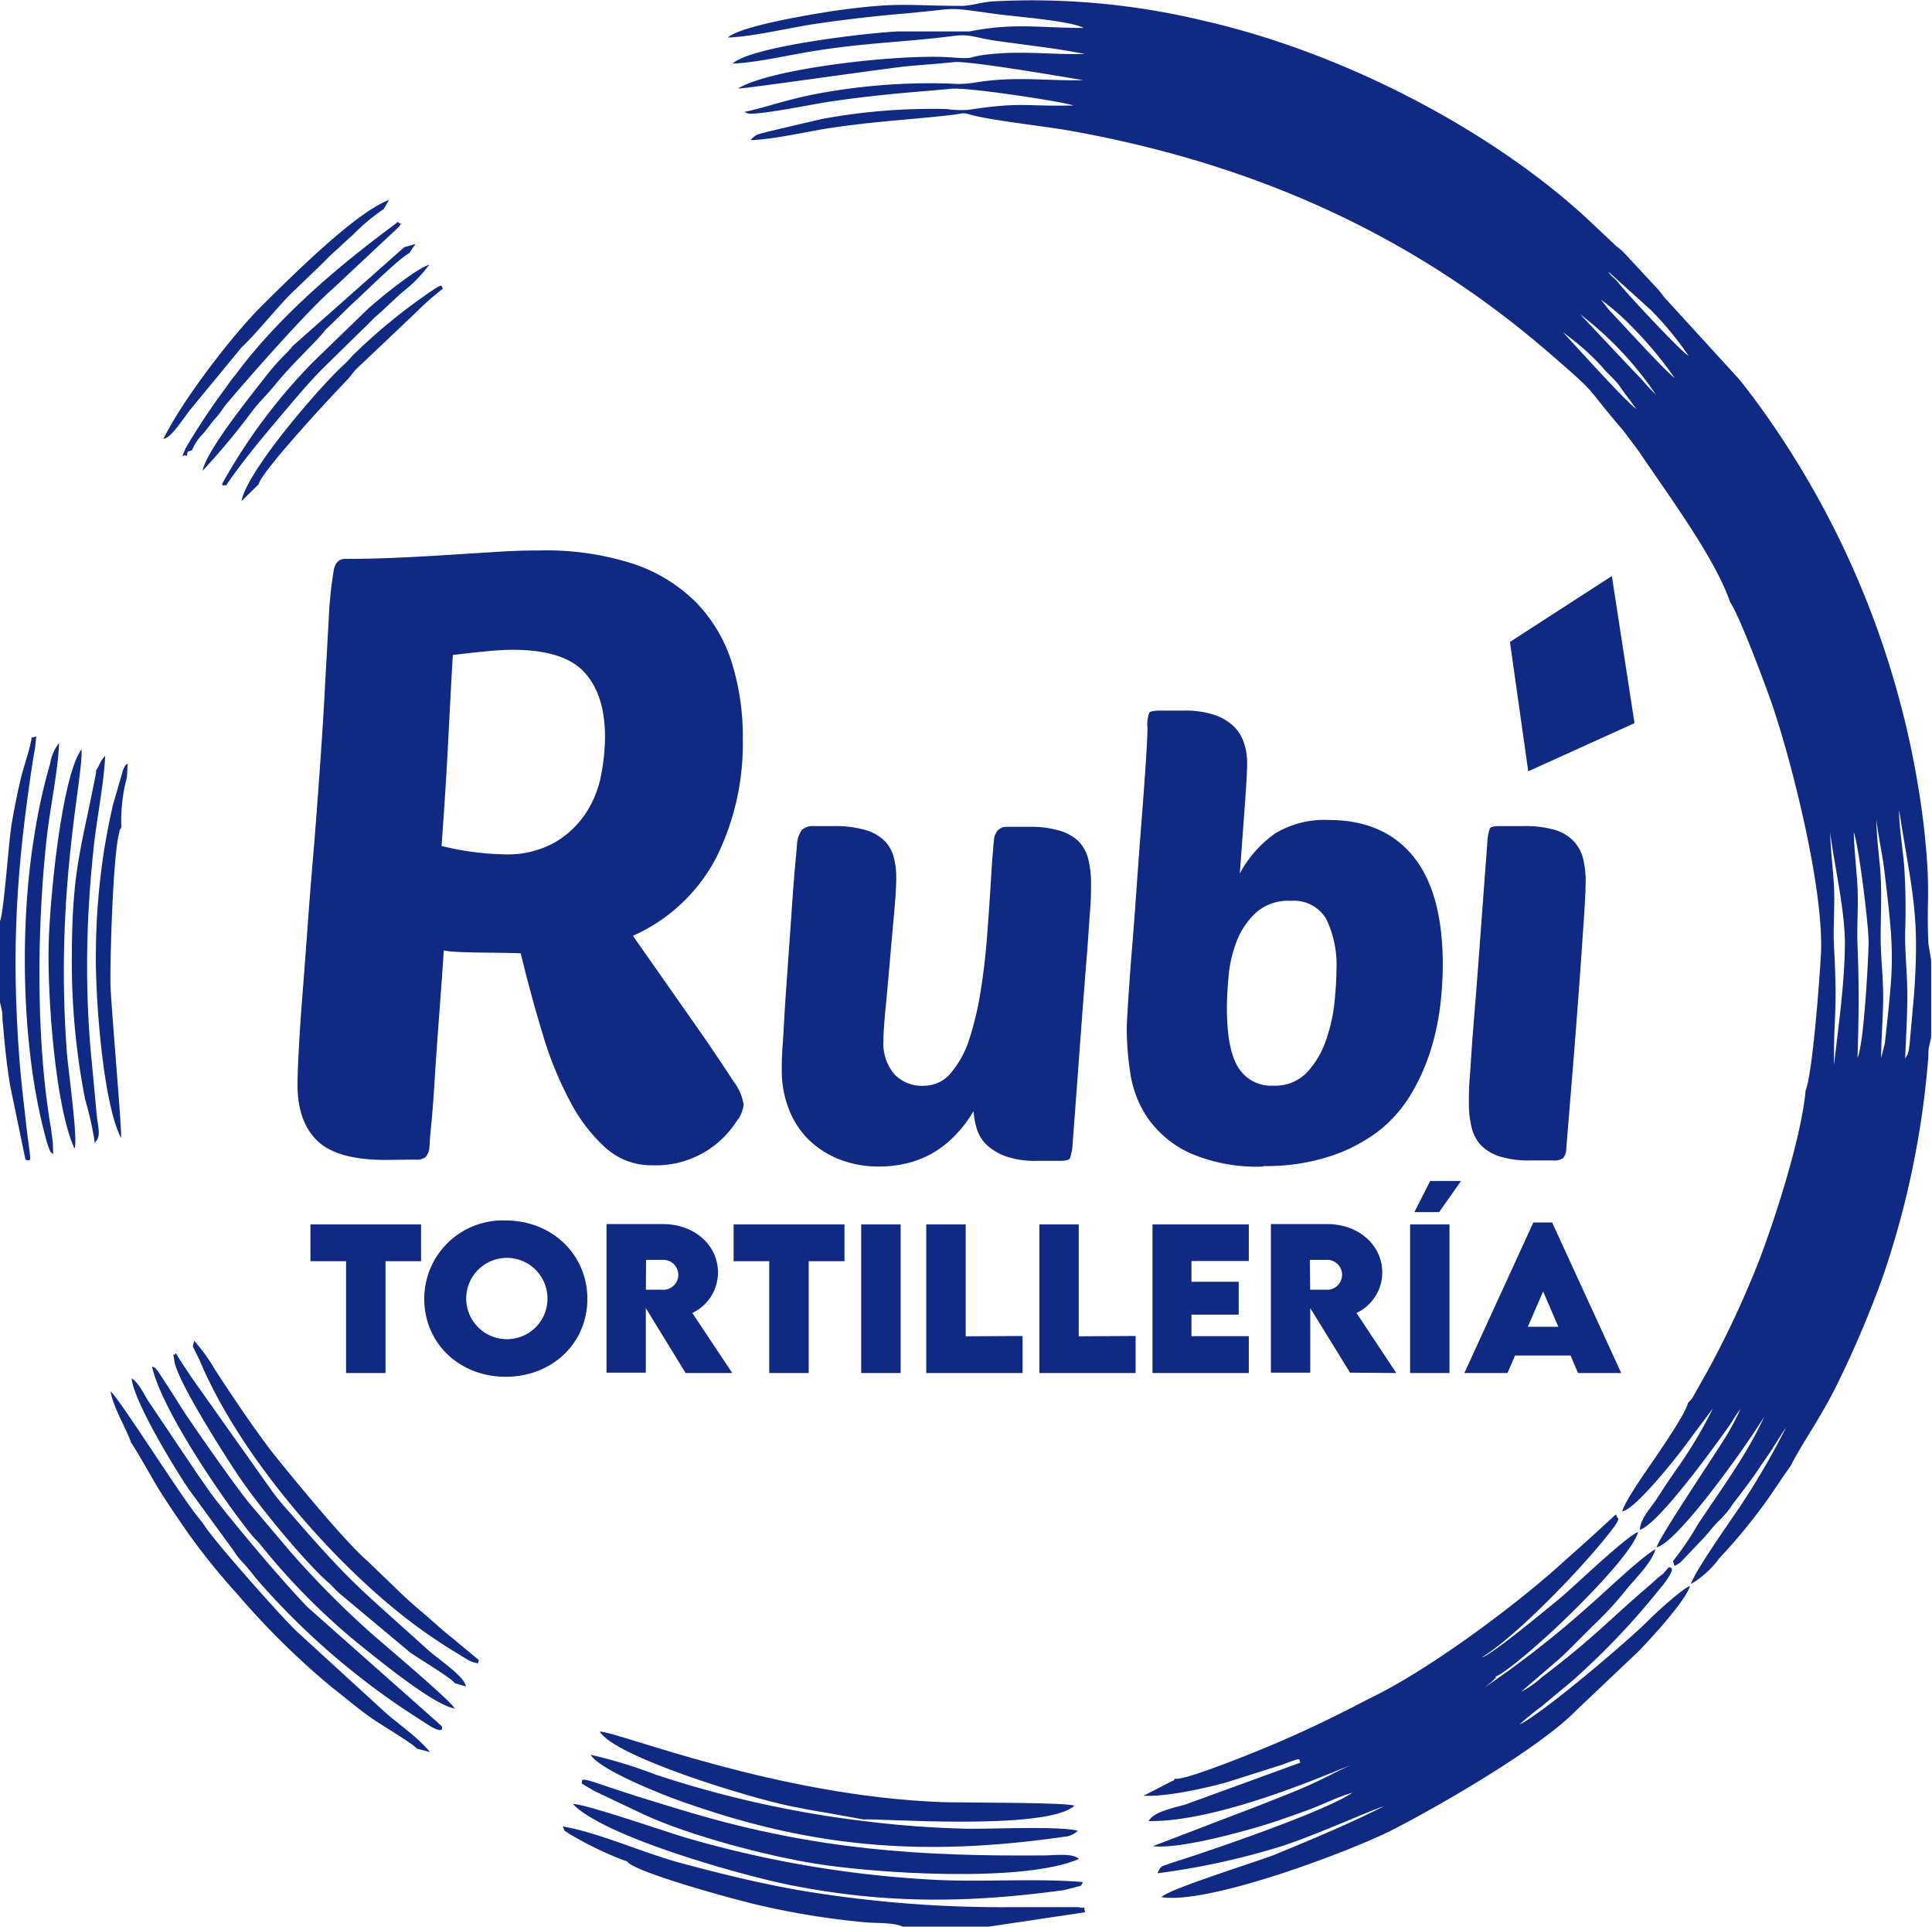 <svg xmlns="http://www.w3.org/2000/svg" viewBox="0 0 231.07 230.41"><defs><style>.rubi-cls-1{fill:#102a83;fill-rule:evenodd;}</style></defs><title>Asset 2rubi</title><g id="Layer_2" data-name="Layer 2"><g id="Layer_1-2" data-name="Layer 1"><path class="rubi-cls-1" d="M206.76,71.83c.87.66,4.46,10.28,5.14,12.27,2.49,7.26,6.32,22.6,5.88,30.15-.19,3.23-1,14.13-1.83,16.16-.49,5.62-3.73,15.53-5.53,20.24a116.23,116.23,0,0,1-6.09,13.1l-1.93,3.43-.12.15-.13.15-.29.3c-.11,1-3.13,5.4-3.84,6.45-.89,1.34-3.6,5.09-4,6.48,1.46-.07,6.87-6.84,8.28-8.87l2.56-3.42a52.74,52.74,0,0,1-4.34,7.26c-.86,1.22-1.59,2.34-2.34,3.5s-2,2.41-2.05,3.75c2.21-.7,8.58-9.47,10.6-12.32.54-.76.9-1.48,1.43-2.11a31,31,0,0,1-2.37,4.27c-1.55,2.45-7.29,11-7.66,12.25,2.49-.51,10.8-12.19,12.87-15.63-2,4.5-5.31,8.89-8,13a34.81,34.81,0,0,1-2.91,4.28c.25.55-.1.82.89.16l2.86-3c.64-.72,1.11-1.37,1.77-2a11.84,11.84,0,0,0,1.71-2.08c1.15-1.5,2.16-2.8,3.21-4.39.51-.76,1-1.43,1.54-2.27s1-1.64,1.54-2.39a91.65,91.65,0,0,1-5.48,9.42c-1.15,1.71-5.49,7.85-5.89,9.29a11.21,11.21,0,0,0,3.39-3.08,67.05,67.05,0,0,0,5.81-7.08c.93-1.32,1.67-2.5,2.75-4,1.29-2.64,3.87-6.1,6-10.68a123.15,123.15,0,0,0,5-11.91,106.3,106.3,0,0,0,5.45-26.42c0-.29,0-.69.06-1l.27-1.2v-9.19l-.33-2c-.26-5.63.34-6.15-.57-14.24a107.41,107.41,0,0,0-20.31-51c-.63-.82-1.27-1.7-1.89-2.41L199,35.49a9.62,9.62,0,0,0-.9-1.11l-4-4.3c-.53-.47-.65-.48-1.08-.92l-3.24-3.05C178.7,15.88,161.18,6.41,144,2.49A87.48,87.48,0,0,0,118.68.17c-1.2.09-2.62.52-3.59.53-6.75,0-7.38-.49-15,.55C98.52,1.48,88.63,3,87.06,4.49c3.06-.12,7.23-1.15,10.42-1.63,3.53-.52,7.2-.95,10.83-1.25C115,1,112.82.8,119,1.66c2.38.33,9,.81,10.61,1.68-5.39,0-8.24-.64-13.68.42l-8.55,0c-3.94.19-17.58,1.81-19.76,3.84C90.43,7.53,94.94,6.44,98,6c5.9-.91,10.68-1,16.09-1.71,2-.25,2.42.22,5.2.61,3.42.49,7.12.88,10.43,1.55-3.69.11-7.21-.37-11,0-3.48.32-1.53.66-5,.41-6.08-.44-21.55,1.31-25.44,3.72.41.1,17.9-2.45,20.42-2.68,1.83-.16,3.58-.28,5.4-.47s13.43,1.82,15.46,2.16c-3.62.09-6.94-.34-10.71,0-2.1.16-2.92.57-5.14.41a73.15,73.15,0,0,0-15.54,1.13c-4.19.76-6.33,1.67-9.14,2.25l.4.18c1.06.26,8-1.12,9.24-1.32,3.31-.51,6.68-.89,10-1.18,1.69-.15,3.41-.28,5.13-.45,2-.19,13.29,1.54,14.58,2-6,.14-6-.46-12.54.52a12,12,0,0,1-2.6-.09,72.27,72.27,0,0,0-14.95,1.19l-6.52,1.53c-1,.29-1.33.22-2,1,2.78-.09,6.6-1,9.49-1.45,5.57-.83,9.69-1,14.7-1.58,1.3-.16,1.08-.32,2.18,0,2.42.68,8.85,1.36,12,1.93,21.38,3.85,40.39,12.1,57,26.42,6.45,5.58,4,3.58,9,9.4l1.84,2.45c3.18,4.77,9.11,12.68,10.94,18.06m-14.55-39.5,5.06,4.57a38.61,38.61,0,0,1,4.52,5.48c-.82-.4-7.42-7.47-8.46-8.81-.46-.59-.79-.63-1.12-1.24m-.91,3.33A29,29,0,0,1,195,38.89a46.43,46.43,0,0,1,5.3,6.32c-1.31-1-6.36-6.6-7.79-8.07ZM189,37.59a40.82,40.82,0,0,1,9,9.53c-.79-.67-1.41-1.55-2.19-2.3Zm-2.08,2.15a29.05,29.05,0,0,1,4.71,4.15c.72.89,1.49,1.42,2.15,2.38s1.2,1.61,1.93,2.64c-1.51-1.1-8.36-8.8-8.79-9.17m40.22,57.14c1.55,9.93,2.48,12.32,1.78,22.08l-.52,5.79c-.14,1.2-.17,1.26-.54,1.81.1-2.58.26-5,.26-7.58s-.32-5.19-.26-7.64a74.86,74.86,0,0,0-.11-7.64c-.15-2.06-.64-5-.61-6.82M224.43,98c.17,1.87.77,4.36,1,6.59,1.17,9.75,1.06,10.45,0,20.18l-.44,1.74c0-2.44.23-4.8.24-7.26s-.3-4.84-.3-7.11c0-2.57.13-4.74,0-7.37-.13-2.18-.52-4.67-.5-6.77m-5.53,1.56c.47,3.9,1.82,9.42,1.75,13.63-.07,4.76-.79,9.64-1.3,14.15-.06-6.1.45-6,0-14.15-.12-2.24.11-4.72,0-7.08-.1-2.19-.42-4.44-.45-6.55m2.81-.08c.61,1.72,1.76,10.9,1.78,13.18,0,1.24-.53,12.22-1.33,13.83.16-4.9.2-8.66,0-13.56-.09-2.25.12-4.5,0-6.86-.12-2.2-.4-4.42-.45-6.59"/><path class="rubi-cls-1" d="M75.09,222.7c1.53,1.36,12.43,4.34,15.2,5a94,94,0,0,0,13.19,2.16c1.34.13,3.42,0,4.47.52h10.32l11.52-1.72c-.31-1,.25-.33-.77-.61l-8,0a146.13,146.13,0,0,1-25-1.95c-5.05-.86-9.88-2.06-14.72-3.36-4.32-1.17-9.84-3.65-14-4.34.38.75-.11.26.78.88a41.62,41.62,0,0,0,7,3.34"/><path class="rubi-cls-1" d="M127.32,226c.41-.13.8-.19,1.2-.31.82-.26.66,0,1-.64-5.38-.46-11.7,0-17.3-.25a130.47,130.47,0,0,1-30-5c-2.2-.63-12.46-4.19-13.7-4.08,3.78,3.94,20.17,8.52,25.9,9.67,11.42,2.29,21.45,2.19,33,.6"/><path class="rubi-cls-1" d="M71,214.12,77.06,217c5.58,2.55,14.48,4.87,20.4,5.84,7.26,1.18,24.93,2.32,31.58-.55-.72-.74-2.93-.44-3.88-.43-15.16.14-27.53-.69-42.4-5.06-2.23-.65-4.3-1.31-6.57-2l-3.33-1.09-1.68-.57c-2.07-.69-1.43-.13-1.62.12Z"/><path class="rubi-cls-1" d="M103.3,217.57c.84-.21,21.81,1.45,25.2-1.65-.79-.42-13.64-.35-15.85-.43-19.79-.73-38.67-8.39-40.92-8.44,1.75,3,17.73,7.87,22.61,8.88,1.41.29,2.86.57,4.32.8Z"/><path class="rubi-cls-1" d="M127.73,219.57a3,3,0,0,0,1.19-.65c-2.21-.6-10.47-.19-13.38-.25a122.66,122.66,0,0,1-12.28-.92,127.82,127.82,0,0,1-24.79-5.53,57.26,57.26,0,0,0-7.82-2.39c1.1,1.87,9.09,5,11.65,5.85,15.67,5.48,29,6.29,45.43,3.89"/><path class="rubi-cls-1" d="M52.85,206.44l-.51-.48L36.82,192.21c-2.93-3-8.41-9.51-11.16-13.06-.77-1-1.21-1.7-2-2.81l-5.92-8.8c-.61-1-1.23-2.28-2-2.72.34,3,5.43,11.2,6.84,13.26l5.34,7.32A9.13,9.13,0,0,0,29,186.8c.84.88,1.37,1.67,2.2,2.6A88.69,88.69,0,0,0,50,205.47c.55.35,1,.65,1.57,1,1.57.86,1.27.11,1.3,0"/><path class="rubi-cls-1" d="M15.62,172.45c.28.21,2.79,4.69,3.25,5.43,1.15,1.86,2.33,3.57,3.55,5.34a80,80,0,0,0,6,7.44,93,93,0,0,0,11.28,11.11c1.74,1.33,3,2.48,4.93,3.81.77.54,5,3.08,5.23,3.52l1.57.4c-1.54-1.84-3.51-3.12-5.35-4.73l-10.61-9.71c-1.7-1.6-9.07-9.91-10.73-12.23-.45-.64-.5-.72-1.08-1.45-2.36-2.95-9.47-14.29-10.44-15,.33,1.94,1.8,4.27,2.44,6.07"/><path class="rubi-cls-1" d="M18.86,163.92c-.57-.61.06-.14-.68-.54,1.05,5,8.41,15.85,11.9,20.15.38.46.7.72,1.08,1.19a79.89,79.89,0,0,0,11.92,12c1.89,1.5,8.79,7.2,11.3,7.57-.37-.86-9.17-8.25-10.13-9.12a111.78,111.78,0,0,1-9.51-9.61l-4.4-5.2c-1.57-1.71-6.77-9.22-8.08-11.17-.61-.9-1.22-1.94-1.88-2.94Z"/><path class="rubi-cls-1" d="M54.4,201.27l1.32.39c-.15-1.22-3.29-3.23-4.66-4.48-8-7.25-8.89-7.63-16.4-16.31a31.47,31.47,0,0,1-2.06-2.48L22.83,164.6c-.67-1.07-1.24-1.8-1.78-2.79-.42.61-.41-.6-.19.95.34,2.45,6.48,12,7.89,14.05,2.45,3.58,7.8,10.06,10.54,12.44.53.47.55.56,1.13,1.13l8.6,7.19c.94.69,4.86,3,5.38,3.7"/><path class="rubi-cls-1" d="M23.06,161l.81,1.64c4.49,10.75,14.5,22.46,22.93,29.44a62.68,62.68,0,0,0,7.87,5.61c.46.28,1,.63,1.42.86a5.18,5.18,0,0,0,.65.26c.65,0,.21.53.55-.29L54,195.79c-1.2-.94-2.17-1.88-3.37-2.89s-2.3-2-3.31-3l-3.39-3.26c-2.55-2.18-8.39-9.29-10.92-12.42-2.13-2.65-5.3-7.36-7.3-10.45a21,21,0,0,0-2.49-3.45Z"/><path class="rubi-cls-1" d="M177.3,198.13c4.07-2.49,11.65-10.36,15-14.58,1.84-2.3,1.1-1.84,1.06-2.28a.22.22,0,0,0-.13-.16l-3.16,2.9c-1.16,1.05-2.32,2.06-3.44,3.08-5.74,5.16-16,12.75-22.83,16-3.82,2-7,3.56-11.12,5.33-1.81.78-10.67,4.43-12.09,4.28,0,0-.14,0-.17.13s-.13.09-.17.11l-3.49,1.79c2.71.15,7.51-.92,10.05-1.64L153.4,211c2.64-1,1.79-.61,2.15-.24l-13.73,5c-1.27.4-3.81.82-4.44,2,8,.11,20.27-5.11,24.18-6.71-1.41.65-3.6,1.79-4.46,2.17-2.16,1-4.1,1.71-6.31,2.6l-12.91,4.94c3.07.34,9.69-1.46,12.64-2.32,2-.59,3.91-1.28,5.72-1.93s3.88-1.71,5.51-2.14c-3,2-13.17,5.56-17.41,7-1,.35-2,.67-3,1-.56.17-1,.31-1.47.48-1.09.39-1,.24-1.44,1.15A88.46,88.46,0,0,0,153,220.85c4.16-1.31,11.13-4.47,12.52-4.87-4.07,2.06-8.35,3.86-13.11,5.81-1.7.7-13,4.21-13.48,5.07,5.85.87,22.79-5.6,27.61-8.05,5.15-2.62,17.51-9.68,22-14.31l7.39-7c1.3-1.33,5.63-6,6.2-7.85-.88.25-4.3,3.42-5,4.13-2.5,2.52-12.65,11.12-15.4,12.44a30.4,30.4,0,0,1,2.63-2.16c1-.83,1.66-1.4,2.6-2.16s1.56-1.32,2.54-2.23a87.09,87.09,0,0,0,9-9.67,9.77,9.77,0,0,0,1-1.32c.85-1.32.31-1.18.11-1.3l-.66.76c-.25.23-.28.22-.55.44s-.66.6-1.06.94c-5.1,4.36-6.59,6.22-13,11.09a10.47,10.47,0,0,1-2.41,1.68l4.5-3.87c.77-.68,1.32-1.25,2.07-2l2-2a41.36,41.36,0,0,0,4-4.33c.92-1.17,3-3.13,3.5-4.83-1.45.71-5.94,5-7.85,6.67a119.33,119.33,0,0,1-12.82,10c.05,0,.65-.5.87-.66a4.32,4.32,0,0,0,.48-.44c.57-.66.13.24.18-.33,1.46-.61,5.71-4.42,7.24-5.86,2.54-2.39,9-8.74,9.83-11.44-1.23.32-7.68,6.52-9.26,7.83-1.39,1.15-8.17,6.78-9.35,7.12"/><path class="rubi-cls-1" d="M0,110.17v9.69l.28,1.23c0,.36,0,.89.07,1.29.06.85.14,1.69.23,2.58.16,1.61.36,3.2.62,4.8l1.85,8.92c.73.13.66.37.28-2.57-.14-1-.23-1.93-.35-3-.26-2.17-.49-4.29-.66-6.45-1-13.23-.34-22.93,1.62-35.78.07-.44.24-1.25.27-1.61.16-1.8.25-1-.43-1.12-.07,1.09-1,3.62-1.32,5.06-.44,1.86-.77,3.57-1.09,5.43C1,101,.49,108.9,0,110.17"/><path class="rubi-cls-1" d="M8.91,137.33c.47-.69-.77-9.67-.9-11.29-1.5-19.57,2-33.19,1.74-36.45-2.41,3.33-3.8,18-3.93,23.33-.16,6.24.79,19.47,3.09,24.41"/><path class="rubi-cls-1" d="M6.32,136.63,6.11,135C4.29,124.54,4.4,110.86,5.6,100.1c.4-3.57,1.33-7.83,1.47-11.26A5.28,5.28,0,0,0,6,91.29,69.44,69.44,0,0,0,4.09,100c-1.74,10.6-1.53,24.82,1.18,35.3.12.46.24,1,.39,1.43.34,1.09.38,1,.7,1.28Z"/><path class="rubi-cls-1" d="M11.49,92.18l0,.2c-1.77,9.23-2.87,11.43-2.9,22.12a85.46,85.46,0,0,0,1.6,17,39.83,39.83,0,0,1,1.15,5.15c.72-.77.46-1.53.26-3L10.79,125c-.31-3.88-.43-7.92-.35-11.85s.33-7.73.76-11.76c.37-3.54,1.21-7.5,1.38-11-.59.55-.69,1.2-1.09,1.72"/><path class="rubi-cls-1" d="M14.51,98.93a20.42,20.42,0,0,1,.67-6l.09-1.63c-.42.37-.1-.09-.52.66l-1.22,4.21c-.42,1.78-.75,3.52-1.06,5.38a82.52,82.52,0,0,0-1,11.93c-.12,5.69.86,18.51,3,22.57.17-.48-1.2-15.85-1.26-18.36-.05-2.75.27-14.82,1-17.91.17-.73,0-.32.29-.82"/><path class="rubi-cls-1" d="M19.56,52.47c.89-.08,2.22-2.24,3.17-3.45l6.16-7.48c1.92-1.79,4.69-5.34,6.43-6.92l3.45-3.32c.68-.73,1-1,1.81-1.72.46-.46,1.08-1,1.7-1.57a23.27,23.27,0,0,1,3.6-3c.11-.18.37-.59.62-1.09-4,1.51-11.49,9-15.06,12.52s-9.53,11.27-11.88,16"/><path class="rubi-cls-1" d="M22.38,54.44c.08-.52-.11-.35.58-.6a6.21,6.21,0,0,1,1.35-2c.64-.71.8-1.1,1.46-1.82s.84-1.17,1.43-1.86c2.66-3.13,9.56-11,12.59-13.62l8-7.49c.22-.65.61,0-.16-.44l0-.13c-.43.52-11.93,8.24-19.25,18.05-.31.42-.43.51-.79,1s-.35.53-.63.89a79.76,79.76,0,0,0-4.78,7.21c-.58,1.51-.37.63.13.87"/><path class="rubi-cls-1" d="M30.93,57.91c.41-1.68,9.57-11.45,10.38-12.26.55-.54.74-.92,1.27-1.49l7.38-7a30.48,30.48,0,0,1,3-2.63c-.22-.39.13-.76-1.77.55a67.93,67.93,0,0,0-8.57,7c-.61.55-.9,1-1.49,1.53-2.6,2.33-11.59,12.63-12.25,16.32Z"/><path class="rubi-cls-1" d="M27,58l0,.11c2.18-3.29,6-7.7,8.53-10.68,1-1.16,1.93-2.21,3-3.29l4.69-4.61c.66-.6,1-1,1.65-1.62,1.17-1,2.14-2,3.29-3a16.47,16.47,0,0,0,3.17-3.25C49.76,32.09,45,36,43.94,37l-6.51,6.3A67.48,67.48,0,0,0,26.56,57.87c.24.43-.17.13.44.15"/><path class="rubi-cls-1" d="M48.35,29.56,35,41.38c-.64.85-1.54,1.5-3,3.35-1.69,2.18-7.33,9.11-7.77,11.57A87,87,0,0,0,30,49.39c.86-1.2,2-2.24,2.92-3.4,2.06-2.55,4.92-5.12,6-6.54l3.19-3.11c1.37-1.21,5.64-5.49,6.83-6.06l.75-1.11Z"/><polygon class="rubi-cls-1" points="195.49 86.47 192.78 68.88 180.59 76.76 182.78 92.23 195.49 86.47"/><path class="rubi-cls-1" d="M61.36,77.7c-1,0-2.07.07-3.29.19s-2.53.26-3.91.43c-.17,2.84-.35,6.25-.55,10.2s-.47,8.16-.8,12.64a34.23,34.23,0,0,0,7.46,1,11.58,11.58,0,0,0,6.16-1.47,11.3,11.3,0,0,0,3.73-3.6,12.7,12.7,0,0,0,1.77-4.59,25.16,25.16,0,0,0,.43-4.39q0-5-2.45-7.7T61.36,77.7m-15.25,61c-3.84,0-6.57-.76-8.15-2.28s-2.38-3.76-2.38-6.73q0-1.22.15-4.11c.1-1.92.25-4.19.46-6.83s.42-5.52.65-8.66.49-6.33.77-9.57q.8-10.22,1.16-16.6c.23-4.26.42-7.6.55-10a48,48,0,0,1,.61-5.82c.21-.85.64-1.27,1.32-1.27q3.14,0,6.43-.15c2.2-.1,4.3-.22,6.33-.35s3.93-.25,5.72-.36,3.39-.15,4.81-.15A34.06,34.06,0,0,1,75.68,67.4,19.19,19.19,0,0,1,83.22,72a18.06,18.06,0,0,1,4.26,7.09,29.68,29.68,0,0,1,1.36,9.31,30.56,30.56,0,0,1-3.14,14.08,20.7,20.7,0,0,1-10,9.42L84.18,124q2.34,3.43,3.55,5.31a6.09,6.09,0,0,1,1.21,2.79,3.93,3.93,0,0,1-.86,2A11.44,11.44,0,0,1,78,139.34a8.16,8.16,0,0,1-5.62-2.13,19.88,19.88,0,0,1-4.25-5.61,42.85,42.85,0,0,1-3.24-8Q63.49,119,62.28,114c-2.43-.14-7.65,0-9.2-.35-.2,3-.41,5.8-.61,8.5s-.37,5.12-.5,7.24-.27,3.88-.41,5.27-.18,2.21-.2,2.48a2.06,2.06,0,0,1-.41,1.17,1.6,1.6,0,0,1-1.21.35Z"/><path class="rubi-cls-1" d="M107.19,105c0,1-.09,2.45-.26,4.29s-.34,3.75-.51,5.74-.34,3.85-.51,5.6-.25,3-.25,3.78a5.73,5.73,0,0,0,1.27,4,4.51,4.51,0,0,0,3.53,1.42,4.16,4.16,0,0,0,3.3-1.57,11.79,11.79,0,0,0,2.19-4.07,36.86,36.86,0,0,0,1.34-5.7q.51-3.19.76-6.47t.44-6.36c.12-2.06.25-3.84.4-5.35a2,2,0,0,1,.43-1,1.45,1.45,0,0,1,1.17-.44h2.62a11.92,11.92,0,0,1,3.66.47A5.52,5.52,0,0,1,129,100.6a4.75,4.75,0,0,1,1.16,2.14,11.81,11.81,0,0,1,.33,3c0,.72,0,1.76-.11,3.09s-.21,3.17-.4,5.52-.42,5.33-.69,8.94-.59,8.08-1,13.41a6.1,6.1,0,0,1-.33,1.82c-.12.19-.52.29-1.2.29H124a10.74,10.74,0,0,1-3.6-.51,6.53,6.53,0,0,1-2.29-1.31,4.42,4.42,0,0,1-1.24-1.88,9.12,9.12,0,0,1-.43-2.26A14.57,14.57,0,0,1,114,136a12,12,0,0,1-2.8,2.07,11.51,11.51,0,0,1-3,1.09,14,14,0,0,1-3,.33,12.83,12.83,0,0,1-4.94-.91,11.09,11.09,0,0,1-3.67-2.43,10.53,10.53,0,0,1-2.29-3.64,12.66,12.66,0,0,1-.8-4.51c0-.63,0-1.66.11-3.09s.17-3,.29-4.83.26-3.69.4-5.7.28-3.92.4-5.71.24-3.37.36-4.73.21-2.32.26-2.9a3.21,3.21,0,0,1,.58-1.79,1.93,1.93,0,0,1,1.45-.47H99.7a13.22,13.22,0,0,1,3.71.44,5.6,5.6,0,0,1,2.29,1.23,4.4,4.4,0,0,1,1.16,1.93,9.18,9.18,0,0,1,.33,2.58"/><path class="rubi-cls-1" d="M154.35,107.72a5.78,5.78,0,0,0-4.11,1.39,9.14,9.14,0,0,0-2.29,3.34,15.14,15.14,0,0,0-1,4.18c-.14,1.48-.21,2.77-.21,3.89q0,5,1.38,7.16a4.59,4.59,0,0,0,4.14,2.14,5.29,5.29,0,0,0,4.11-1.64,10.91,10.91,0,0,0,2.25-3.88,19.82,19.82,0,0,0,1-4.58c.15-1.56.22-2.77.22-3.64a12.68,12.68,0,0,0-1.23-6.21,4.48,4.48,0,0,0-4.22-2.15m-3.27,31.77a20.05,20.05,0,0,1-8.87-1.64,12.59,12.59,0,0,1-4.94-4.1,12.82,12.82,0,0,1-2.11-5.35,35.39,35.39,0,0,1-.44-5.27c0-.63.07-1.86.19-3.7s.27-4,.47-6.4.39-5,.58-7.74.39-5.33.58-7.78.35-4.62.47-6.51.19-3.2.19-3.92a4.23,4.23,0,0,1,.21-1.85c.15-.18.59-.26,1.31-.26h2.84a11.09,11.09,0,0,1,3.63.51,6.16,6.16,0,0,1,2.33,1.38,4.92,4.92,0,0,1,1.23,2,7.66,7.66,0,0,1,.37,2.44c0,.82-.09,2.42-.26,4.79s-.38,5.16-.62,8.36a13.88,13.88,0,0,1,4.29-4.83,11.45,11.45,0,0,1,6.33-1.57c4.41,0,7.78,1.46,10.14,4.37s3.52,7.24,3.52,13a42.76,42.76,0,0,1-.32,4.94,29.78,29.78,0,0,1-1.17,5.35,24.7,24.7,0,0,1-2.33,5.16,16,16,0,0,1-3.88,4.39,19.43,19.43,0,0,1-5.78,3,24.37,24.37,0,0,1-8,1.17"/><path class="rubi-cls-1" d="M183.05,138.76a12,12,0,0,1-3.67-.47,5.52,5.52,0,0,1-2.26-1.35A4.79,4.79,0,0,1,176,134.8a12.31,12.31,0,0,1-.32-2.94c0-.73,0-1.76.11-3.09s.2-3.18.39-5.53.43-5.33.7-8.94.59-8.08,1-13.41a5.83,5.83,0,0,1,.32-1.86c.13-.16.52-.25,1.2-.25h2.84a12.82,12.82,0,0,1,3.67.44,5.13,5.13,0,0,1,2.25,1.31,4.73,4.73,0,0,1,1.17,2.1,11.24,11.24,0,0,1,.32,2.76c0,.73-.05,1.82-.14,3.28s-.23,3.43-.4,5.92-.4,5.6-.69,9.3-.66,8.18-1.09,13.41a1.88,1.88,0,0,1-.37,1.17,1.82,1.82,0,0,1-1.23.29Z"/><path class="rubi-cls-1" d="M182.73,158.65l1.83-4.22,1.82,4.22Zm6,5.53h5.17l-8.26-18h-2.25l-8.25,18h5.16l.9-2.09h6.64Zm-20.08,0h4.71V146.41h-4.71Zm3.47-19.24,2.62-3.72h-3.69l-1.89,3.72Zm-15.46,5.71h1.93a1.79,1.79,0,1,1,0,3.57H156.7ZM167,164.18,162.24,157a5.36,5.36,0,0,0,3.08-4.86c0-3.18-2.75-5.77-6.59-5.77H152l0,17.77h4.71v-7.72l4.76,7.72Zm-17.64-13.39v-4.38H137.84v17.77h11.52v-4.41H142.5V157.2h5.65v-3.93H142.5v-2.48Zm-20.34,9V146.41h-4.71v17.77h11.51v-4.43Zm-13.52,0V146.41h-4.72v17.77H122.3v-4.43ZM103,164.18h4.72V146.41H103Zm-2-17.77H87.74v4.4H92v13.37h4.72V150.81H101Zm-23.73,4.24h1.93a1.79,1.79,0,1,1,0,3.57H77.25Zm10.31,13.53L82.8,157a5.35,5.35,0,0,0,3.07-4.86c0-3.18-2.74-5.77-6.58-5.77H72.54l0,17.77h4.7v-7.72L82,164.18Zm-27.1-4.05a4.86,4.86,0,1,1,5-4.84,4.84,4.84,0,0,1-5,4.84m0,4.5c5.54,0,9.77-4,9.77-9.31s-4.23-9.38-9.76-9.38a9.38,9.38,0,0,0-9.75,9.38c0,5.3,4.21,9.31,9.74,9.31M50.36,146.41H37.13v4.4h4.26v13.37h4.72V150.81h4.25Z"/></g></g></svg>
